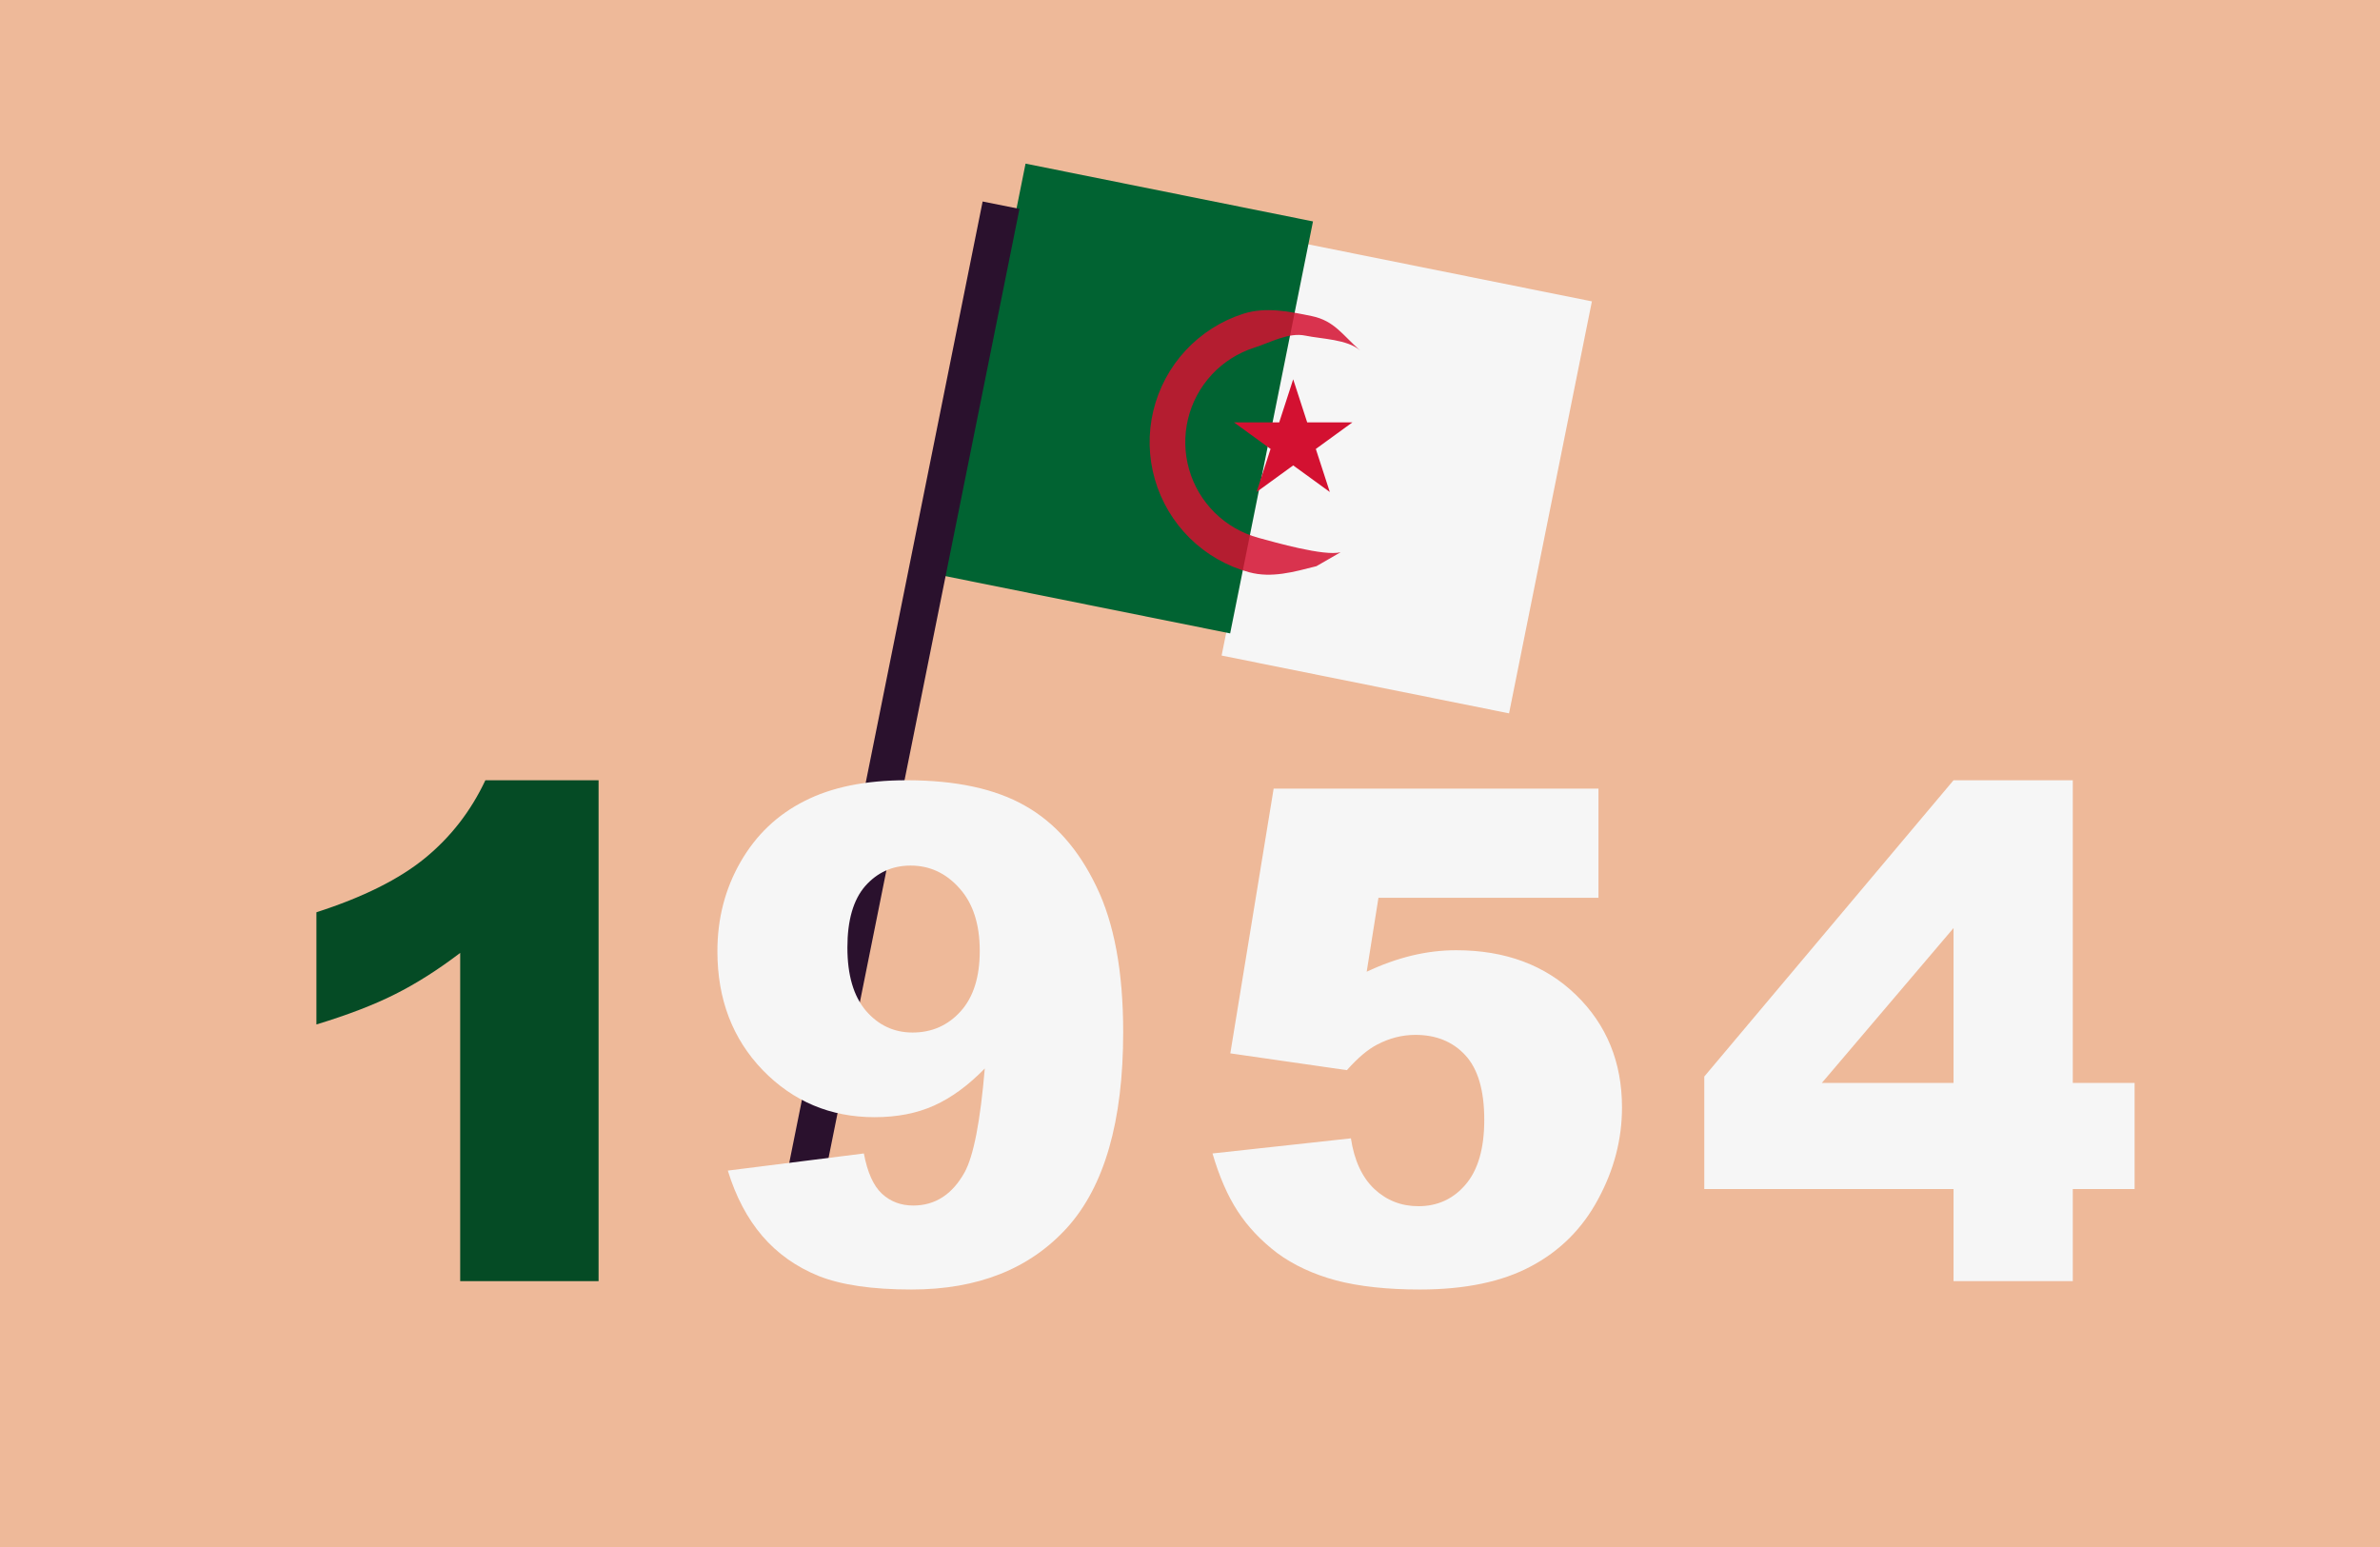 <svg width="1280" height="832" viewBox="0 0 1280 832" fill="none" xmlns="http://www.w3.org/2000/svg">
<rect width="1280" height="832" fill="#EEB999"/>
<path d="M321.929 419.63V689H247.495V512.491C235.451 521.645 223.768 529.052 212.446 534.713C201.245 540.374 187.153 545.794 170.171 550.973V490.631C195.223 482.561 214.674 472.866 228.525 461.544C242.376 450.222 253.216 436.251 261.045 419.63H321.929Z" fill="#054B25"/>
<rect x="701.555" y="131" width="157.685" height="226" transform="rotate(11.37 701.555 131)" fill="#F6F6F6"/>
<rect x="551.555" y="88" width="157.685" height="226" transform="rotate(11.37 551.555 88)" fill="#016332"/>
<rect x="528.478" y="108.366" width="20.2" height="570.359" transform="rotate(11.374 528.478 108.366)" fill="#2A112D"/>
<path d="M391.428 629.562L464.597 620.348C466.524 630.585 469.776 637.812 474.353 642.027C478.929 646.243 484.53 648.351 491.154 648.351C502.958 648.351 512.172 642.389 518.796 630.465C523.614 621.673 527.227 603.064 529.636 574.64C520.843 583.673 511.81 590.297 502.536 594.513C493.262 598.728 482.543 600.836 470.378 600.836C446.651 600.836 426.597 592.405 410.217 575.543C393.957 558.681 385.827 537.363 385.827 511.588C385.827 494.003 389.982 477.984 398.293 463.531C406.604 449.078 418.046 438.178 432.619 430.831C447.193 423.364 465.5 419.63 487.541 419.63C514.038 419.63 535.297 424.207 551.315 433.36C567.334 442.394 580.101 456.847 589.616 476.72C599.252 496.472 604.069 522.608 604.069 555.128C604.069 602.944 594.012 637.993 573.898 660.274C553.785 682.436 525.902 693.517 490.251 693.517C469.174 693.517 452.552 691.108 440.388 686.29C428.223 681.352 418.106 674.186 410.036 664.791C401.966 655.396 395.764 643.653 391.428 629.562ZM526.926 511.407C526.926 497.075 523.312 485.873 516.086 477.804C508.859 469.614 500.067 465.519 489.709 465.519C479.953 465.519 471.823 469.192 465.319 476.539C458.936 483.886 455.744 494.907 455.744 509.601C455.744 524.415 459.056 535.737 465.681 543.565C472.425 551.394 480.796 555.309 490.793 555.309C501.151 555.309 509.763 551.515 516.628 543.927C523.493 536.339 526.926 525.499 526.926 511.407Z" fill="#F6F6F6"/>
<path d="M1050.64 639.498H916.588V578.976L1050.64 419.63H1114.78V582.408H1148.02V639.498H1114.78V689H1050.64V639.498ZM1050.64 582.408V499.122L979.82 582.408H1050.64Z" fill="#F6F6F6"/>
<path d="M684.985 424.146H859.688V482.862H741.353L735.029 522.608C743.219 518.754 751.289 515.864 759.238 513.937C767.308 512.009 775.257 511.046 783.086 511.046C809.583 511.046 831.082 519.055 847.583 535.074C864.084 551.093 872.334 571.267 872.334 595.597C872.334 612.7 868.058 629.14 859.507 644.918C851.076 660.696 839.032 672.74 823.374 681.051C807.837 689.361 787.904 693.517 763.574 693.517C746.11 693.517 731.115 691.891 718.589 688.639C706.183 685.266 695.584 680.328 686.792 673.824C678.12 667.2 671.074 659.732 665.654 651.422C660.234 643.111 655.718 632.753 652.104 620.348L726.538 612.218C728.345 624.142 732.56 633.235 739.185 639.498C745.809 645.641 753.698 648.712 762.852 648.712C773.089 648.712 781.52 644.858 788.145 637.149C794.889 629.321 798.262 617.698 798.262 602.281C798.262 586.503 794.889 574.941 788.145 567.594C781.4 560.247 772.427 556.573 761.226 556.573C754.119 556.573 747.254 558.32 740.63 561.812C735.692 564.342 730.272 568.919 724.37 575.543L661.68 566.51L684.985 424.146Z" fill="#F6F6F6"/>
<path d="M708 304.5C695.905 307.576 683.88 311.028 671.835 307.766C659.789 304.504 648.79 298.187 639.9 289.428C631.011 280.669 624.534 269.764 621.094 257.768C617.655 245.771 617.37 233.09 620.268 220.952C623.166 208.813 629.148 197.629 637.636 188.48C646.123 179.331 656.828 172.527 668.715 168.728C680.602 164.929 693.28 167.469 705.5 170C717.72 172.531 722.099 180.272 731.5 188.48C724.585 182.442 710.989 182.362 702 180.5C693.011 178.638 683.295 184.192 674.551 186.986C665.806 189.781 657.931 194.786 651.688 201.516C645.445 208.246 641.044 216.474 638.913 225.403C636.781 234.332 636.99 243.66 639.52 252.485C642.05 261.309 646.815 269.332 653.354 275.775C659.893 282.218 667.985 286.865 676.845 289.264C685.706 291.664 712.103 299.263 721 297L708 304.5Z" fill="#D31131" fill-opacity="0.851"/>
<path d="M695.5 204L703.021 227.148H727.36L707.67 241.454L715.191 264.602L695.5 250.296L675.809 264.602L683.33 241.454L663.64 227.148H687.979L695.5 204Z" fill="#D31131"/>
</svg>
